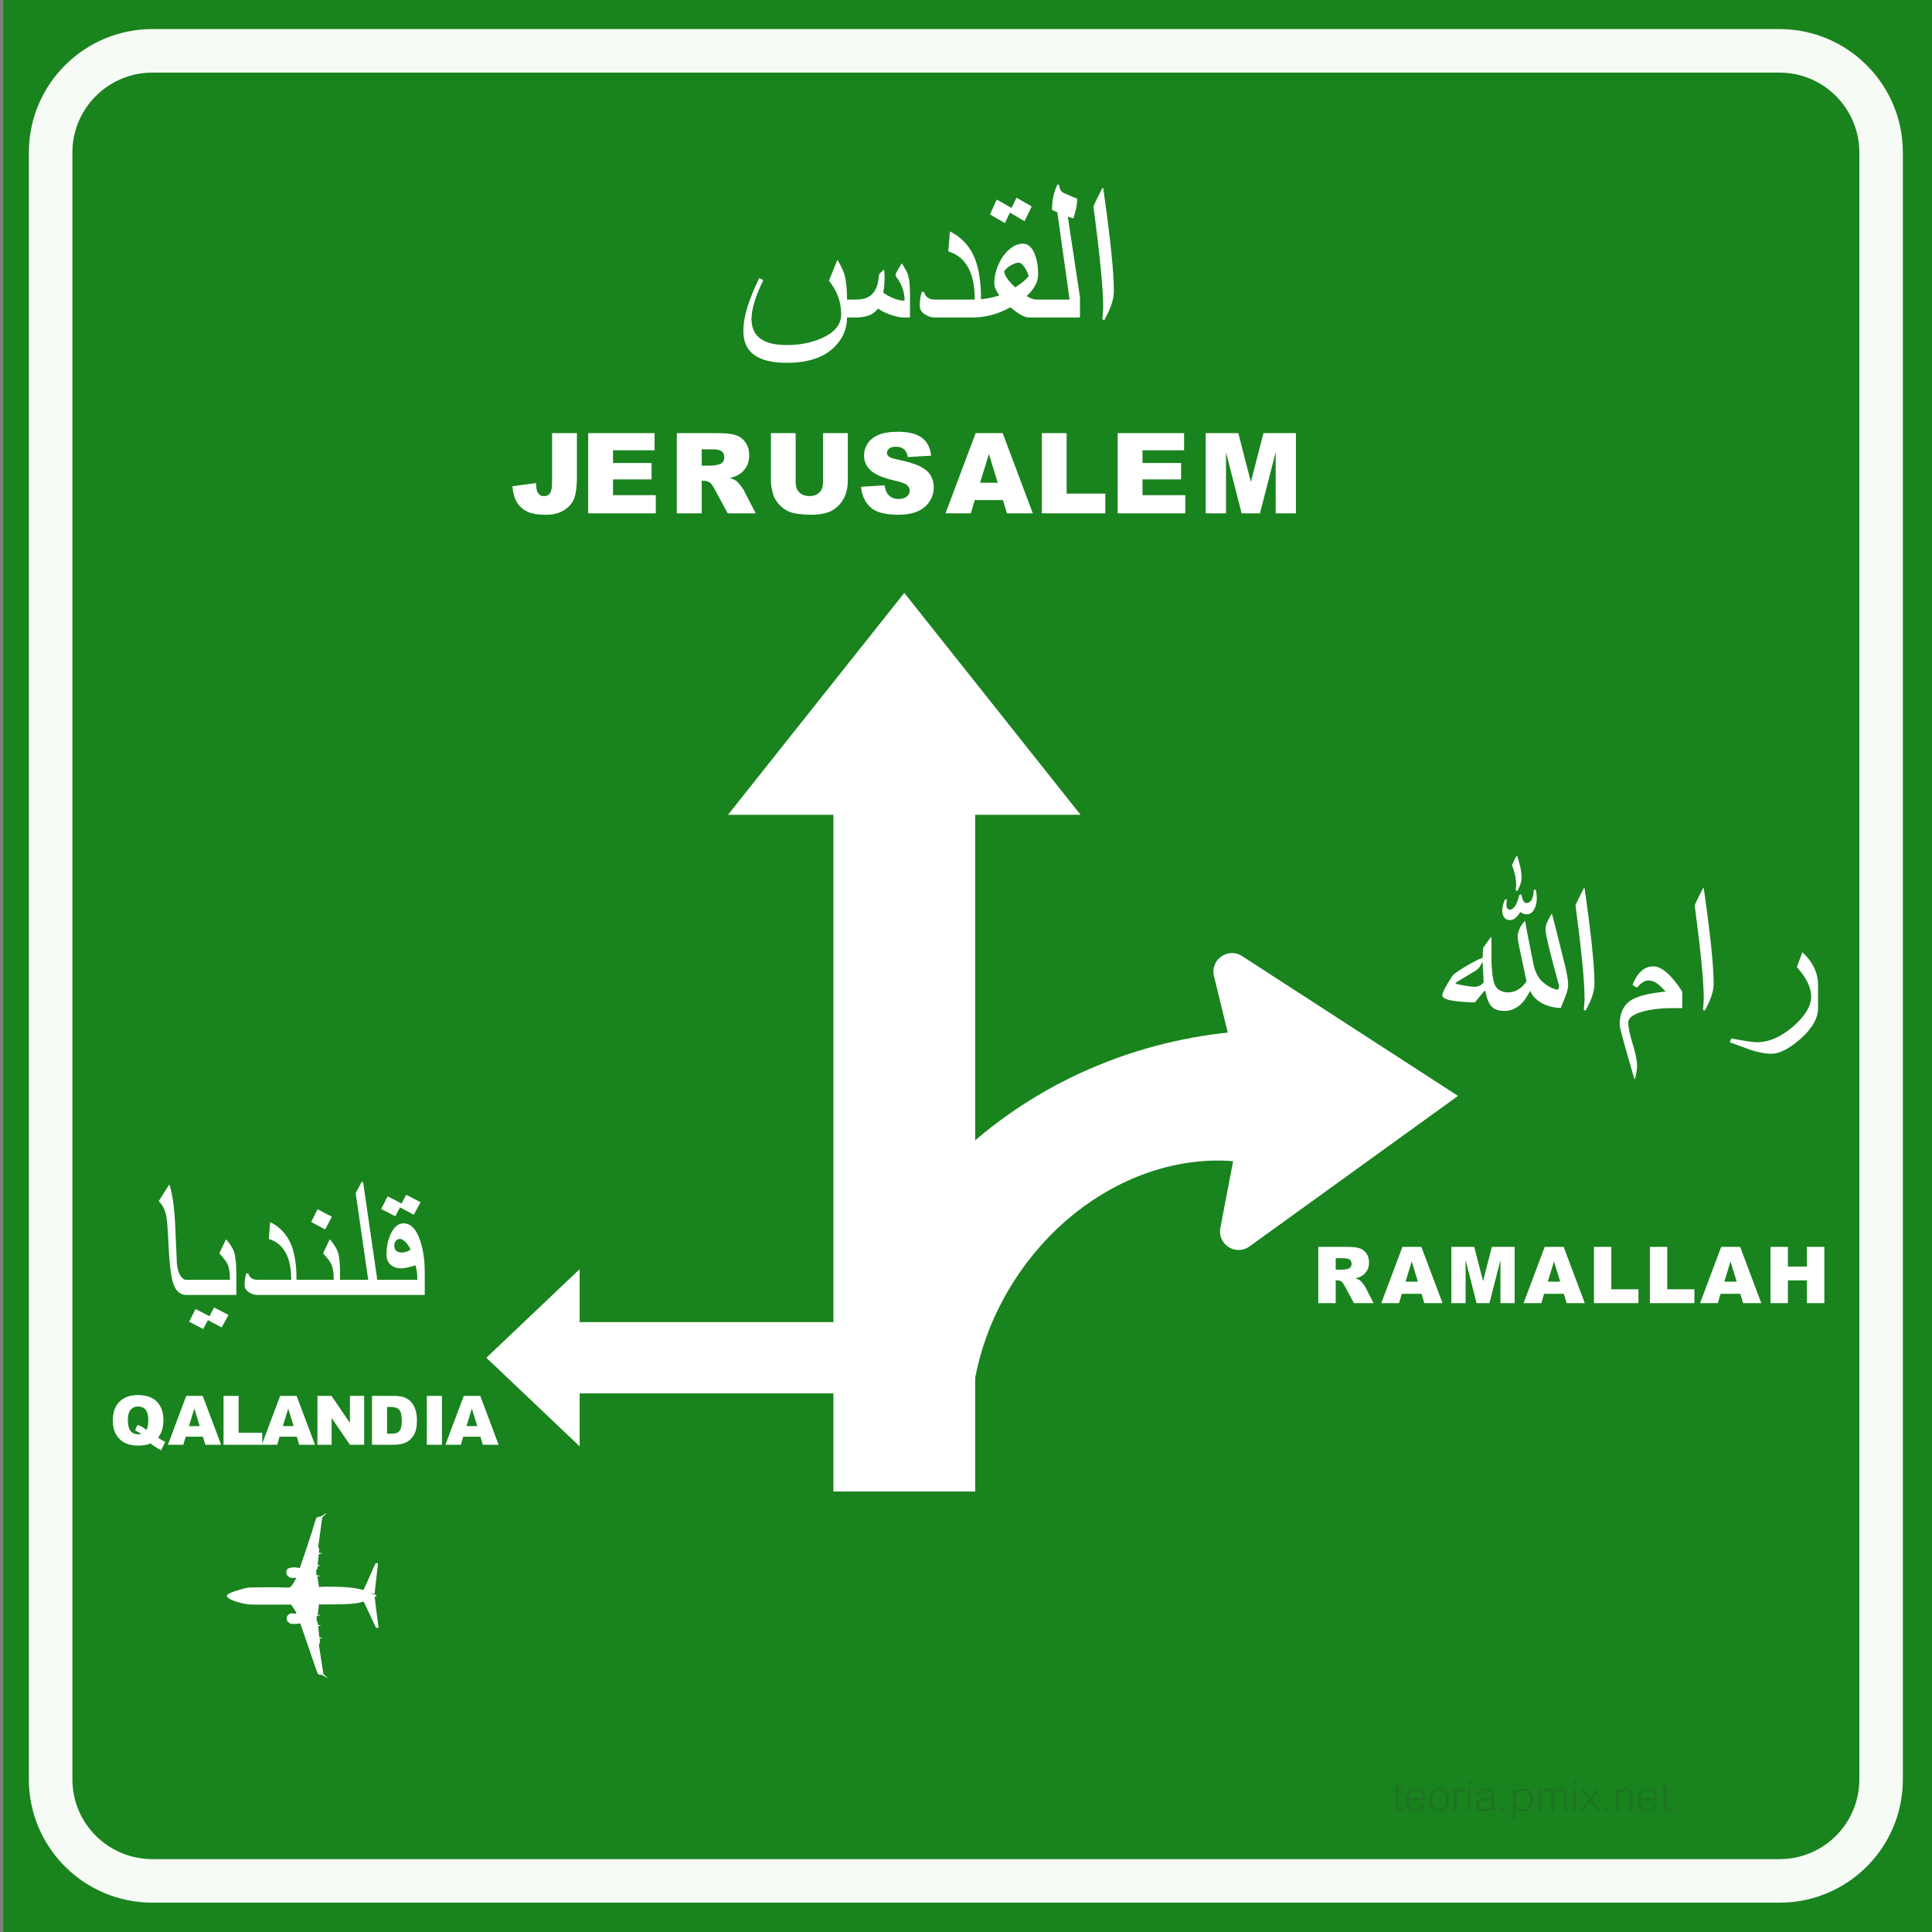 <?xml version="1.0" encoding="utf-8"?>
<svg viewBox="0 0 300 300" width="300px" height="300px" xmlns="http://www.w3.org/2000/svg">
  <rect x="0" y="0" width="300" height="300" fill="#808080" stroke="none"/>
  <rect id="blauw_vlak" width="300" height="300" style="fill: rgb(25, 131, 30);" x="0.512"/>
  <path id="witte_bies" style="fill: none; stroke: rgb(247, 251, 245); stroke-width: 6.761;" d="M 276.33,292.065 C 285.025,292.065 292.097,285.027 292.097,276.3 L 292.097,23.667 C 292.097,14.973 285.025,7.894 276.33,7.894 L 23.67,7.894 C 14.942,7.894 7.863,14.973 7.863,23.667 L 7.863,276.3 C 7.863,285.027 14.942,292.065 23.67,292.065 L 276.33,292.065 z"/>
  <path id="path7894" style="opacity: 1; fill: rgb(255, 255, 255); fill-opacity: 1; fill-rule: nonzero; stroke: none; stroke-width: 8; stroke-miterlimit: 4; stroke-dasharray: none; stroke-opacity: 1;" d="M 187.807 226.1 C 156.005 220.162 132.819 190.896 132.819 156.689 L 199.361 156.689 L 187.807 226.1 Z" transform="matrix(-0.052, 0.999, -0.999, -0.052, 365.866, 35.487)"/>
  <circle r="66.035" cy="-187.15" cx="216.266" id="circle7916" style="opacity: 1; fill-opacity: 1; fill-rule: nonzero; stroke: none; stroke-width: 1.6; stroke-linecap: square; stroke-linejoin: miter; stroke-miterlimit: 4; stroke-dasharray: none; stroke-opacity: 0.653; paint-order: fill markers; fill: rgb(25, 131, 30);" transform="matrix(0.398, 0.259, 0.307, -0.471, 155.322, 71.552)"/>
  <path id="path7949" d="M 219.122 155.423 L 204.656 192.683 C 203.698 195.091 200.298 195.112 199.311 192.713 L 191.764 174.161 L 177.191 160.418 C 175.309 158.634 176.557 155.47 179.149 155.446 L 219.122 155.423 Z" style="color: rgb(0, 0, 0); font: medium sans-serif; font-feature-settings: normal; text-indent: 0px; text-align: start; text-decoration: none solid rgb(0, 0, 0); letter-spacing: normal; word-spacing: normal; text-transform: none; writing-mode: lr-tb; direction: ltr; text-orientation: mixed; dominant-baseline: auto; baseline-shift: baseline; text-anchor: start; white-space: normal; clip-rule: nonzero; display: inline; overflow: visible; opacity: 1; isolation: auto; mix-blend-mode: normal; color-interpolation: srgb; color-interpolation-filters: linearrgb; vector-effect: none; fill: rgb(255, 255, 255); fill-opacity: 1; fill-rule: nonzero; stroke: none; stroke-width: 1.6; stroke-linecap: butt; stroke-linejoin: round; stroke-miterlimit: 4; stroke-dasharray: none; stroke-dashoffset: 0; stroke-opacity: 1; color-rendering: auto; image-rendering: auto; shape-rendering: auto; text-rendering: auto;" transform="matrix(0.839, 0.544, -0.544, 0.839, 127.107, -79.429)"/>
  <path style="clip-rule: evenodd; fill-opacity: 1; fill-rule: nonzero; stroke: none; stroke-width: 1.951; fill: rgb(255, 255, 255);" d="M 118.612 225.678 L 110.387 225.678 L 110.387 181.503 L 99.322 181.503 L 99.322 225.678 L 91.095 225.678 L 104.853 240.161" id="polyline852" transform="matrix(0, 1, -1, 0, 315.685, 105.978)"/>
  <path id="path866" d="M 113.049 126.516 L 129.411 126.516 L 129.411 231.597 L 151.422 231.597 L 151.422 126.516 L 167.785 126.516 L 140.417 92.063" style="clip-rule: evenodd; fill: rgb(255, 255, 255); fill-opacity: 1; fill-rule: nonzero; stroke: none; stroke-width: 1.951;"/>
  <path d="M 217.936 281.188 Q 217.675 281.242 217.514 281.242 Q 217.282 281.242 217.116 281.166 Q 216.95 281.09 216.868 280.933 Q 216.786 280.775 216.786 280.37 L 216.786 278.092 L 216.313 278.092 L 216.313 277.79 L 216.786 277.79 L 216.786 276.92 L 217.189 276.664 L 217.189 277.79 L 217.829 277.79 L 217.829 278.092 L 217.189 278.092 L 217.189 280.319 Q 217.189 280.556 217.22 280.674 Q 217.25 280.792 217.338 280.85 Q 217.426 280.907 217.57 280.907 Q 217.68 280.907 217.885 280.866 Z M 221.316 279.54 L 218.701 279.54 Q 218.711 280.199 219.013 280.569 Q 219.314 280.939 219.846 280.939 Q 220.588 280.939 220.884 280.114 L 221.275 280.18 Q 221.074 280.761 220.714 281.012 Q 220.354 281.264 219.822 281.264 Q 219.102 281.264 218.694 280.788 Q 218.286 280.312 218.286 279.489 Q 218.286 278.666 218.696 278.19 Q 219.107 277.714 219.829 277.714 Q 221.304 277.714 221.316 279.54 Z M 220.884 279.21 Q 220.791 278.034 219.819 278.034 Q 219.378 278.034 219.076 278.339 Q 218.775 278.644 218.713 279.21 Z M 224.944 279.496 Q 224.944 280.336 224.548 280.8 Q 224.151 281.264 223.426 281.264 Q 223.077 281.264 222.801 281.142 Q 222.525 281.02 222.321 280.778 Q 222.117 280.536 222.015 280.219 Q 221.912 279.901 221.912 279.511 Q 221.912 279.105 222.001 278.787 Q 222.09 278.468 222.27 278.235 Q 222.449 278.002 222.723 277.858 Q 222.996 277.714 223.428 277.714 Q 224.122 277.714 224.533 278.164 Q 224.944 278.615 224.944 279.496 Z M 224.532 279.496 Q 224.532 279.04 224.398 278.711 Q 224.263 278.383 224.024 278.213 Q 223.785 278.043 223.441 278.043 Q 222.911 278.043 222.621 278.433 Q 222.332 278.822 222.332 279.479 Q 222.332 280.128 222.626 280.535 Q 222.921 280.941 223.445 280.941 Q 223.69 280.941 223.882 280.852 Q 224.075 280.763 224.223 280.578 Q 224.371 280.392 224.451 280.117 Q 224.532 279.843 224.532 279.496 Z M 227.548 277.919 L 227.395 278.263 Q 227.087 278.134 226.938 278.134 Q 226.818 278.134 226.72 278.172 Q 226.621 278.209 226.533 278.292 Q 226.445 278.375 226.381 278.485 Q 226.318 278.595 226.286 278.728 Q 226.255 278.861 226.228 279.121 Q 226.201 279.381 226.201 279.591 L 226.201 281.188 L 225.803 281.188 L 225.803 277.79 L 226.154 277.79 L 226.154 278.478 Q 226.406 277.714 226.948 277.714 Q 227.226 277.714 227.548 277.919 Z M 228.37 277.096 L 227.97 277.096 L 227.97 276.498 L 228.37 276.498 Z M 228.37 281.188 L 227.97 281.188 L 227.97 277.79 L 228.37 277.79 Z M 232.226 281.188 L 231.791 281.188 Q 231.696 280.949 231.667 280.67 Q 231.115 281.264 230.277 281.264 Q 229.972 281.264 229.732 281.157 Q 229.491 281.051 229.347 280.839 Q 229.203 280.626 229.203 280.321 Q 229.203 280.106 229.27 279.937 Q 229.338 279.767 229.474 279.639 Q 229.611 279.511 229.843 279.419 Q 230.075 279.328 230.678 279.245 Q 231.349 279.152 231.628 279.047 Q 231.628 278.756 231.612 278.6 Q 231.596 278.444 231.503 278.307 Q 231.41 278.17 231.217 278.097 Q 231.025 278.024 230.741 278.024 Q 229.86 278.024 229.682 278.778 L 229.276 278.717 Q 229.464 277.714 230.739 277.714 Q 231.139 277.714 231.411 277.805 Q 231.684 277.897 231.817 278.064 Q 231.95 278.231 231.99 278.478 Q 232.03 278.725 232.03 279.157 L 232.018 280.114 Q 232.013 280.497 232.054 280.702 Q 232.094 280.907 232.226 281.188 Z M 231.628 279.582 L 231.628 279.362 Q 231.288 279.491 230.553 279.618 Q 230.165 279.687 229.986 279.759 Q 229.806 279.831 229.715 279.967 Q 229.623 280.104 229.623 280.29 Q 229.623 280.568 229.829 280.738 Q 230.036 280.907 230.36 280.907 Q 230.551 280.907 230.736 280.857 Q 230.922 280.807 231.1 280.708 Q 231.278 280.609 231.398 280.469 Q 231.518 280.329 231.573 280.109 Q 231.628 279.889 231.628 279.582 Z M 233.76 281.188 L 233.204 281.188 L 233.204 280.568 L 233.76 280.568 Z M 235.299 280.673 L 235.299 282.487 L 234.901 282.487 L 234.901 277.79 L 235.299 277.79 L 235.299 278.344 Q 235.824 277.714 236.576 277.714 Q 236.913 277.714 237.181 277.823 Q 237.448 277.931 237.65 278.157 Q 237.853 278.383 237.969 278.716 Q 238.085 279.049 238.085 279.459 Q 238.085 280.275 237.677 280.769 Q 237.27 281.264 236.542 281.264 Q 235.795 281.264 235.299 280.673 Z M 237.672 279.496 Q 237.672 279.054 237.526 278.725 Q 237.38 278.395 237.13 278.223 Q 236.881 278.051 236.532 278.051 Q 236.244 278.051 236.02 278.146 Q 235.795 278.241 235.63 278.437 Q 235.465 278.632 235.38 278.91 Q 235.295 279.188 235.295 279.542 Q 235.295 280.189 235.619 280.562 Q 235.944 280.934 236.508 280.934 Q 236.776 280.934 236.989 280.832 Q 237.201 280.729 237.358 280.524 Q 237.514 280.319 237.593 280.061 Q 237.672 279.804 237.672 279.496 Z M 243.311 281.188 L 242.913 281.188 L 242.913 279.083 Q 242.913 278.617 242.837 278.43 Q 242.761 278.244 242.6 278.15 Q 242.439 278.056 242.217 278.056 Q 241.904 278.056 241.693 278.23 Q 241.482 278.405 241.395 278.709 Q 241.309 279.013 241.309 279.516 L 241.309 281.188 L 240.911 281.188 L 240.911 279.042 Q 240.911 278.688 240.851 278.488 Q 240.791 278.288 240.634 278.178 Q 240.476 278.068 240.234 278.068 Q 239.807 278.068 239.551 278.421 Q 239.295 278.773 239.295 279.376 L 239.295 281.188 L 238.897 281.188 L 238.897 277.79 L 239.295 277.79 L 239.295 278.28 Q 239.719 277.714 240.335 277.714 Q 240.984 277.714 241.238 278.28 Q 241.692 277.714 242.302 277.714 Q 243.311 277.714 243.311 278.876 Z M 244.761 277.096 L 244.36 277.096 L 244.36 276.498 L 244.761 276.498 Z M 244.761 281.188 L 244.36 281.188 L 244.36 277.79 L 244.761 277.79 Z M 248.514 281.188 L 248.021 281.188 L 246.937 279.711 L 245.85 281.188 L 245.35 281.188 L 246.705 279.416 L 245.447 277.79 L 245.945 277.79 L 246.937 279.093 L 247.923 277.79 L 248.419 277.79 L 247.161 279.376 Z M 249.76 281.188 L 249.204 281.188 L 249.204 280.568 L 249.76 280.568 Z M 253.542 281.188 L 253.139 281.188 L 253.139 279.079 Q 253.139 278.529 252.926 278.296 Q 252.714 278.063 252.35 278.063 Q 252.155 278.063 251.985 278.129 Q 251.816 278.195 251.671 278.325 Q 251.527 278.456 251.443 278.627 Q 251.359 278.798 251.326 279 Q 251.293 279.203 251.293 279.716 L 251.293 281.188 L 250.893 281.188 L 250.893 277.79 L 251.293 277.79 L 251.293 278.292 Q 251.75 277.714 252.387 277.714 Q 253.542 277.714 253.542 278.971 Z M 257.363 279.54 L 254.748 279.54 Q 254.758 280.199 255.059 280.569 Q 255.361 280.939 255.893 280.939 Q 256.635 280.939 256.931 280.114 L 257.321 280.18 Q 257.121 280.761 256.761 281.012 Q 256.401 281.264 255.869 281.264 Q 255.149 281.264 254.741 280.788 Q 254.333 280.312 254.333 279.489 Q 254.333 278.666 254.743 278.19 Q 255.153 277.714 255.876 277.714 Q 257.351 277.714 257.363 279.54 Z M 256.931 279.21 Q 256.838 278.034 255.866 278.034 Q 255.424 278.034 255.123 278.339 Q 254.821 278.644 254.76 279.21 Z M 259.452 281.188 Q 259.191 281.242 259.029 281.242 Q 258.797 281.242 258.631 281.166 Q 258.465 281.09 258.384 280.933 Q 258.302 280.775 258.302 280.37 L 258.302 278.092 L 257.828 278.092 L 257.828 277.79 L 258.302 277.79 L 258.302 276.92 L 258.705 276.664 L 258.705 277.79 L 259.344 277.79 L 259.344 278.092 L 258.705 278.092 L 258.705 280.319 Q 258.705 280.556 258.735 280.674 Q 258.766 280.792 258.854 280.85 Q 258.942 280.907 259.086 280.907 Q 259.195 280.907 259.401 280.866 Z" style="fill: rgb(51, 51, 51); white-space: pre; mix-blend-mode: screen; opacity: 0.2;"/>
  <path d="M 172.962 45.227 Q 172.962 47.079 171.461 49.729 L 171.173 49.57 Q 171.237 48.931 171.269 48.46 Q 171.301 47.989 171.301 47.686 Q 171.301 45.546 170.918 41.634 Q 170.535 37.722 169.784 32.054 Q 170.056 31.431 170.415 30.713 Q 170.774 29.994 171.189 29.18 L 171.301 29.18 Q 172.131 34.96 172.547 38.952 Q 172.962 42.943 172.962 45.227 Z M 167.697 49.298 L 159.809 49.298 L 159.809 46.52 L 166.084 46.52 L 164.184 32.98 L 163.354 32.581 Q 163.354 31.495 163.554 30.529 Q 163.753 29.563 164.216 28.637 L 164.488 28.733 Q 164.504 29.196 164.687 29.523 Q 164.871 29.851 165.414 30.074 L 167.266 30.857 Q 167.266 31.703 167.066 32.517 Q 166.867 33.331 166.675 33.906 L 165.813 33.651 L 167.697 46.169 Z M 157.075 32.294 L 157.842 30.697 L 160.205 32.054 L 159.087 34.353 L 156.82 33.012 L 156.038 34.641 L 153.722 33.3 L 154.776 30.984 Z M 151.216 46.52 Q 151.487 46.52 151.91 46.496 Q 152.333 46.472 152.86 46.4 Q 153.387 46.328 153.978 46.201 Q 154.569 46.073 155.175 45.865 Q 154.856 45.434 154.625 44.947 Q 154.393 44.46 154.393 43.997 Q 154.393 42.896 154.76 41.802 Q 155.127 40.708 155.742 39.822 Q 156.357 38.936 157.163 38.385 Q 157.97 37.834 158.848 37.834 Q 159.391 37.834 159.822 38.193 Q 160.253 38.553 160.556 39.183 Q 160.86 39.814 161.027 40.684 Q 161.195 41.554 161.195 42.56 Q 161.195 43.566 160.7 44.412 Q 160.205 45.259 159.423 45.977 Q 159.822 46.217 160.205 46.368 Q 160.588 46.52 160.923 46.52 L 160.923 49.139 L 159.79 49.298 Q 159.47 49.298 159.111 49.163 Q 158.752 49.027 158.377 48.803 Q 158.002 48.58 157.618 48.292 Q 157.235 48.005 156.9 47.718 Q 155.255 48.612 153.802 48.955 Q 152.349 49.298 151.216 49.298 Z M 159.726 42.848 Q 159.694 42.704 159.558 42.369 Q 159.423 42.033 159.207 41.682 Q 158.991 41.331 158.728 41.059 Q 158.465 40.788 158.177 40.788 Q 157.874 40.788 157.515 40.932 Q 157.155 41.075 156.82 41.291 Q 156.485 41.506 156.237 41.746 Q 155.99 41.985 155.91 42.193 Q 156.085 42.848 156.517 43.407 Q 156.948 43.965 157.299 44.285 L 157.65 44.62 Q 158.512 44.077 159.047 43.598 Q 159.582 43.119 159.726 42.848 Z M 152.335 49.139 L 151.217 49.298 L 145.182 49.298 Q 144.288 49.298 143.553 48.771 Q 142.819 48.244 142.819 47.526 Q 142.819 46.344 143.122 45.339 L 143.489 45.339 Q 143.809 46.52 145.182 46.52 L 151.361 46.52 Q 151.361 40.309 147.258 39.032 L 147.497 35.934 Q 150.275 37.307 151.425 40.261 Q 152.335 42.64 152.335 46.52 Z M 141.299 49.298 L 140.181 49.298 Q 139.846 49.298 139.327 49.179 Q 138.808 49.059 138.257 48.867 Q 137.706 48.676 137.195 48.428 Q 136.684 48.181 136.365 47.909 Q 135.758 48.676 134.888 48.987 Q 134.018 49.298 132.916 49.298 L 131.527 49.298 Q 131.527 51.805 129.755 53.689 Q 127.264 56.34 122.171 56.34 Q 115.433 56.34 115.433 51.454 Q 115.433 50.56 115.584 49.634 Q 115.736 48.708 116.047 47.702 Q 116.359 46.696 116.814 45.586 Q 117.269 44.476 117.892 43.199 L 118.53 43.486 Q 116.694 47.255 116.694 49.538 Q 116.694 53.577 122.139 53.577 Q 125.236 53.577 127.615 52.508 Q 130.617 51.166 130.617 48.803 Q 130.617 45.929 128.717 43.598 L 129.994 40.421 L 130.09 40.421 Q 130.457 41.059 130.721 41.61 Q 130.984 42.161 131.128 42.64 Q 131.527 44.029 131.527 46.52 L 132.789 46.52 Q 133.97 46.52 134.665 46.201 Q 135.359 45.881 135.79 45.211 Q 135.998 44.891 136.118 44.572 Q 136.237 44.253 136.301 43.949 Q 136.365 43.646 136.397 43.375 Q 136.429 43.103 136.461 42.896 Q 136.493 42.752 136.525 42.624 Q 136.557 42.496 136.652 42.417 L 137.211 41.906 L 137.291 41.906 Q 137.323 42.129 137.347 42.56 Q 137.371 42.991 137.355 43.343 Q 137.339 43.822 137.307 44.333 Q 137.275 44.844 137.147 45.434 Q 137.451 45.658 137.834 45.881 Q 138.217 46.105 138.64 46.281 Q 139.063 46.456 139.527 46.576 Q 139.99 46.696 140.469 46.696 Q 140.469 45.929 140.277 45.219 Q 140.085 44.508 139.782 43.949 Q 139.511 43.438 139.287 43.159 Q 139.063 42.88 139.063 42.704 Q 139.063 42.576 139.127 42.433 Q 139.191 42.289 139.271 42.145 L 139.99 40.932 L 140.069 40.932 Q 140.437 41.522 140.652 41.922 Q 140.868 42.321 140.948 42.544 Q 141.299 43.534 141.299 45.466 Z" style="fill: rgb(255, 255, 255); white-space: pre;"/>
  <path d="M 85.726 67.258 L 89.583 67.258 L 89.583 74.029 Q 89.583 76.162 89.205 77.275 Q 88.827 78.388 87.684 79.161 Q 86.542 79.934 84.757 79.934 Q 82.871 79.934 81.835 79.424 Q 80.798 78.914 80.233 77.933 Q 79.668 76.952 79.566 75.507 L 83.245 75.006 Q 83.254 75.83 83.39 76.23 Q 83.526 76.629 83.848 76.875 Q 84.069 77.037 84.477 77.037 Q 85.123 77.037 85.424 76.557 Q 85.726 76.077 85.726 74.938 Z M 91.332 67.258 L 101.646 67.258 L 101.646 69.917 L 95.189 69.917 L 95.189 71.897 L 101.179 71.897 L 101.179 74.437 L 95.189 74.437 L 95.189 76.892 L 101.833 76.892 L 101.833 79.713 L 91.332 79.713 Z M 105.094 79.713 L 105.094 67.258 L 111.509 67.258 Q 113.293 67.258 114.236 67.564 Q 115.179 67.869 115.757 68.698 Q 116.335 69.526 116.335 70.716 Q 116.335 71.752 115.893 72.504 Q 115.451 73.256 114.678 73.723 Q 114.185 74.021 113.327 74.216 Q 114.015 74.445 114.33 74.675 Q 114.542 74.828 114.946 75.329 Q 115.349 75.83 115.485 76.102 L 117.346 79.713 L 112.996 79.713 L 110.94 75.907 Q 110.549 75.168 110.243 74.947 Q 109.827 74.658 109.3 74.658 L 108.96 74.658 L 108.96 79.713 Z M 108.96 72.304 L 110.583 72.304 Q 110.846 72.304 111.602 72.134 Q 111.985 72.058 112.227 71.744 Q 112.469 71.429 112.469 71.021 Q 112.469 70.418 112.087 70.095 Q 111.704 69.773 110.651 69.773 L 108.96 69.773 Z M 127.805 67.258 L 131.645 67.258 L 131.645 74.683 Q 131.645 75.788 131.301 76.769 Q 130.957 77.75 130.222 78.485 Q 129.487 79.22 128.68 79.518 Q 127.559 79.934 125.987 79.934 Q 125.078 79.934 124.003 79.806 Q 122.928 79.679 122.206 79.301 Q 121.484 78.923 120.885 78.226 Q 120.286 77.53 120.065 76.79 Q 119.708 75.601 119.708 74.683 L 119.708 67.258 L 123.548 67.258 L 123.548 74.862 Q 123.548 75.881 124.113 76.455 Q 124.678 77.028 125.681 77.028 Q 126.675 77.028 127.24 76.463 Q 127.805 75.898 127.805 74.862 Z M 133.7 75.592 L 137.362 75.363 Q 137.481 76.255 137.846 76.722 Q 138.441 77.479 139.546 77.479 Q 140.37 77.479 140.816 77.092 Q 141.262 76.705 141.262 76.196 Q 141.262 75.711 140.837 75.329 Q 140.412 74.947 138.866 74.607 Q 136.334 74.038 135.255 73.095 Q 134.168 72.151 134.168 70.69 Q 134.168 69.73 134.724 68.876 Q 135.281 68.022 136.398 67.534 Q 137.515 67.045 139.461 67.045 Q 141.848 67.045 143.101 67.933 Q 144.354 68.821 144.592 70.758 L 140.965 70.971 Q 140.82 70.129 140.357 69.747 Q 139.894 69.365 139.078 69.365 Q 138.407 69.365 138.067 69.649 Q 137.727 69.934 137.727 70.342 Q 137.727 70.639 138.008 70.877 Q 138.28 71.123 139.299 71.336 Q 141.823 71.88 142.914 72.436 Q 144.006 72.993 144.503 73.817 Q 145 74.641 145 75.66 Q 145 76.858 144.337 77.869 Q 143.675 78.88 142.485 79.403 Q 141.296 79.925 139.486 79.925 Q 136.309 79.925 135.085 78.702 Q 133.862 77.479 133.7 75.592 Z M 155.738 77.657 L 151.354 77.657 L 150.751 79.713 L 146.817 79.713 L 151.499 67.258 L 155.696 67.258 L 160.377 79.713 L 156.35 79.713 Z M 154.931 74.964 L 153.555 70.486 L 152.187 74.964 Z M 161.778 67.258 L 165.627 67.258 L 165.627 76.646 L 171.633 76.646 L 171.633 79.713 L 161.778 79.713 Z M 173.551 67.258 L 183.865 67.258 L 183.865 69.917 L 177.408 69.917 L 177.408 71.897 L 183.398 71.897 L 183.398 74.437 L 177.408 74.437 L 177.408 76.892 L 184.052 76.892 L 184.052 79.713 L 173.551 79.713 Z M 187.22 67.258 L 192.283 67.258 L 194.237 74.836 L 196.183 67.258 L 201.23 67.258 L 201.23 79.713 L 198.086 79.713 L 198.086 70.214 L 195.648 79.713 L 192.802 79.713 L 190.372 70.214 L 190.372 79.713 L 187.22 79.713 Z" style="fill: rgb(255, 255, 255); text-transform: uppercase; white-space: pre;"/>
  <path d="M 282.304 156.541 Q 282.304 158.938 279.493 161.394 Q 276.903 163.628 275.069 163.628 Q 273.649 163.628 271.77 163.007 Q 270.187 162.43 268.589 161.838 L 268.84 161.246 Q 271.932 161.838 272.79 161.838 Q 275.646 161.838 278.501 159.338 Q 281.238 156.926 281.238 154.766 Q 281.238 152.636 279.019 150.18 L 279.862 147.857 Q 282.304 150.106 282.304 152.946 Z M 266.095 152.769 Q 266.095 154.485 264.704 156.941 L 264.438 156.793 Q 264.497 156.201 264.527 155.765 Q 264.556 155.328 264.556 155.047 Q 264.556 153.065 264.201 149.44 Q 263.846 145.815 263.151 140.563 Q 263.402 139.986 263.735 139.32 Q 264.068 138.654 264.453 137.9 L 264.556 137.9 Q 265.326 143.256 265.71 146.954 Q 266.095 150.653 266.095 152.769 Z M 261.216 156.541 L 259.456 156.541 Q 257.103 156.541 255.15 157.059 Q 252.842 157.681 252.842 158.761 Q 252.842 159.929 253.523 162.119 Q 254.204 164.309 254.204 165.492 Q 254.204 166.291 253.893 167.504 L 253.775 167.504 Q 252.635 163.643 252.066 161.542 Q 251.496 159.441 251.496 159.131 Q 251.496 156.408 253.345 155.269 Q 254.1 154.81 255.409 154.485 Q 256.719 154.159 258.642 153.967 Q 257.754 153.035 257.488 152.843 Q 256.748 152.251 255.964 152.251 Q 255.121 152.251 254.174 153.361 L 253.493 152.931 Q 254.633 150.061 256.704 150.061 Q 258.686 150.061 261.216 153.967 Z M 243.504 152.858 Q 243.504 153.139 243.438 153.508 Q 243.371 153.878 243.297 154.1 Q 243.164 154.515 242.92 155.136 Q 242.676 155.757 242.336 156.527 Q 241.655 156.497 240.952 156.342 Q 240.25 156.186 239.606 155.868 Q 238.962 155.55 238.437 155.055 Q 237.912 154.559 237.601 153.849 Q 237.276 154.485 236.891 155.055 Q 236.506 155.624 236.026 156.046 Q 235.545 156.467 234.953 156.719 Q 234.361 156.971 233.607 156.971 Q 232.823 156.971 232.319 156.763 Q 231.816 156.556 231.498 156.157 Q 231.18 155.757 230.981 155.18 Q 230.781 154.603 230.633 153.864 L 230.485 153.864 L 229.02 155.654 Q 228.636 155.654 228.184 155.632 Q 227.733 155.609 227.274 155.572 Q 226.816 155.535 226.394 155.491 Q 225.972 155.447 225.647 155.402 Q 225.366 155.358 225.07 155.291 Q 224.774 155.225 224.53 155.121 Q 224.286 155.018 224.123 154.87 Q 223.96 154.722 223.96 154.529 Q 223.96 154.322 224.16 153.893 Q 224.36 153.464 224.626 152.998 Q 224.892 152.532 225.151 152.118 Q 225.41 151.704 225.543 151.511 Q 225.647 151.348 226.143 150.993 Q 226.638 150.638 227.319 150.224 Q 227.999 149.81 228.769 149.396 Q 229.538 148.981 230.219 148.715 L 230.293 147.191 L 231.447 145.578 L 231.595 145.578 L 231.595 148.759 Q 231.595 149.573 231.661 150.483 Q 231.728 151.393 231.89 152.192 Q 232.098 153.227 232.712 153.664 Q 233.326 154.1 234.169 154.1 Q 235.841 154.1 237.039 152.384 L 235.989 147.443 Q 235.944 147.206 235.885 146.917 Q 235.826 146.629 235.774 146.355 Q 235.722 146.081 235.693 145.83 Q 235.663 145.578 235.663 145.416 Q 235.663 144.794 236.033 144.055 Q 236.166 143.773 236.314 143.574 Q 236.462 143.374 236.699 143.078 L 236.847 143.078 Q 236.995 144.099 237.202 145.12 L 238.149 149.884 Q 238.267 150.446 238.511 151.001 Q 238.755 151.556 239.022 151.911 Q 239.229 152.207 239.547 152.48 Q 239.865 152.754 240.227 152.998 Q 240.59 153.242 240.989 153.42 Q 241.389 153.597 241.773 153.686 Q 242.099 153.582 242.099 153.109 Q 241.581 151.156 241.056 149.225 Q 240.531 147.295 240.116 145.327 Q 240.042 144.957 240.013 144.698 Q 239.983 144.439 239.983 144.291 Q 239.983 143.685 240.353 142.96 Q 240.516 142.649 240.627 142.427 Q 240.738 142.205 240.901 141.939 L 241.019 141.939 Q 241.063 142.19 241.13 142.449 Q 241.196 142.708 241.285 143.041 Q 241.374 143.374 241.485 143.803 Q 241.596 144.232 241.744 144.824 L 242.972 149.751 Q 243.223 150.771 243.364 151.578 Q 243.504 152.384 243.504 152.858 Z M 230.233 149.469 L 230.115 149.469 Q 229.982 149.839 229.723 150.187 Q 229.464 150.535 229.079 150.757 L 226.046 152.591 L 226.046 152.739 Q 226.254 152.813 226.638 152.895 Q 227.023 152.976 227.452 153.05 Q 227.881 153.124 228.295 153.176 Q 228.71 153.227 228.961 153.227 Q 229.375 153.227 229.753 153.05 Q 230.13 152.872 230.381 152.532 Z M 236.27 136.376 Q 236.27 136.761 236.1 137.271 Q 235.929 137.781 235.634 138.344 L 235.367 138.27 Q 235.397 137.989 235.412 137.789 Q 235.426 137.589 235.426 137.471 Q 235.426 137.012 235.375 136.605 Q 235.323 136.198 235.241 135.829 Q 235.16 135.459 235.042 135.096 Q 234.923 134.734 234.79 134.349 Q 234.909 134.068 235.094 133.646 Q 235.278 133.225 235.471 132.929 L 235.589 132.929 Q 235.841 133.669 236.055 134.564 Q 236.27 135.459 236.27 136.376 Z M 238.637 139.379 Q 238.637 140.474 238.237 141.184 Q 237.808 141.983 237.069 141.983 Q 236.58 141.983 236.077 141.613 Q 235.308 142.871 234.509 142.871 Q 233.266 142.871 233.266 141.303 Q 233.266 140.74 233.666 139.72 L 233.977 139.601 Q 233.977 139.734 233.947 139.986 Q 233.917 140.237 233.917 140.4 Q 233.917 141.244 234.45 141.244 Q 235.367 141.244 235.915 138.965 L 236.225 138.862 Q 236.477 140.223 237.009 140.223 Q 238.075 140.223 238.163 138.211 L 238.474 138.122 Q 238.637 139.024 238.637 139.379 Z M 247.588 152.769 Q 247.588 154.485 246.197 156.941 L 245.931 156.793 Q 245.99 156.201 246.02 155.765 Q 246.049 155.328 246.049 155.047 Q 246.049 153.065 245.694 149.44 Q 245.339 145.815 244.644 140.563 Q 244.895 139.986 245.228 139.32 Q 245.561 138.654 245.946 137.9 L 246.049 137.9 Q 246.819 143.256 247.203 146.954 Q 247.588 150.653 247.588 152.769 Z" style="fill: rgb(255, 255, 255); white-space: pre;"/>
  <path d="M 204.7 202.349 L 204.7 193.616 L 209.198 193.616 Q 210.449 193.616 211.11 193.83 Q 211.771 194.045 212.176 194.626 Q 212.581 195.207 212.581 196.041 Q 212.581 196.767 212.272 197.294 Q 211.962 197.822 211.42 198.149 Q 211.074 198.358 210.473 198.495 Q 210.955 198.656 211.176 198.816 Q 211.325 198.924 211.607 199.275 Q 211.89 199.627 211.986 199.817 L 213.29 202.349 L 210.24 202.349 L 208.799 199.68 Q 208.525 199.162 208.31 199.007 Q 208.018 198.805 207.649 198.805 L 207.411 198.805 L 207.411 202.349 Z M 207.411 197.154 L 208.549 197.154 Q 208.733 197.154 209.263 197.035 Q 209.531 196.982 209.701 196.761 Q 209.871 196.541 209.871 196.255 Q 209.871 195.832 209.603 195.606 Q 209.335 195.379 208.596 195.379 L 207.411 195.379 Z M 220.741 200.907 L 217.667 200.907 L 217.244 202.349 L 214.486 202.349 L 217.768 193.616 L 220.711 193.616 L 223.993 202.349 L 221.17 202.349 Z M 220.175 199.019 L 219.21 195.88 L 218.251 199.019 Z M 225.369 193.616 L 228.92 193.616 L 230.29 198.93 L 231.654 193.616 L 235.192 193.616 L 235.192 202.349 L 232.988 202.349 L 232.988 195.689 L 231.279 202.349 L 229.283 202.349 L 227.579 195.689 L 227.579 202.349 L 225.369 202.349 Z M 242.835 200.907 L 239.761 200.907 L 239.338 202.349 L 236.58 202.349 L 239.862 193.616 L 242.805 193.616 L 246.087 202.349 L 243.264 202.349 Z M 242.269 199.019 L 241.304 195.88 L 240.345 199.019 Z M 247.508 193.616 L 250.207 193.616 L 250.207 200.199 L 254.418 200.199 L 254.418 202.349 L 247.508 202.349 Z M 256.196 193.616 L 258.894 193.616 L 258.894 200.199 L 263.106 200.199 L 263.106 202.349 L 256.196 202.349 Z M 270.241 200.907 L 267.167 200.907 L 266.744 202.349 L 263.986 202.349 L 267.268 193.616 L 270.211 193.616 L 273.493 202.349 L 270.67 202.349 Z M 269.675 199.019 L 268.71 195.88 L 267.751 199.019 Z M 274.926 193.616 L 277.625 193.616 L 277.625 196.672 L 280.574 196.672 L 280.574 193.616 L 283.284 193.616 L 283.284 202.349 L 280.574 202.349 L 280.574 198.816 L 277.625 198.816 L 277.625 202.349 L 274.926 202.349 Z" style="fill: rgb(255, 255, 255); text-transform: capitalize; white-space: pre;"/>
  <path d="M 65.954 201.079 L 57.596 201.079 L 57.596 198.726 L 64.805 198.726 C 64.805 197.923 64.711 197.17 64.521 196.467 C 63.511 196.791 62.785 196.954 62.343 196.954 C 61.685 196.954 61.149 196.787 60.734 196.454 C 60.256 196.074 60.017 195.529 60.017 194.817 C 60.017 193.572 60.247 192.476 60.707 191.53 C 61.212 190.484 61.866 189.961 62.668 189.961 C 63.768 189.961 64.616 190.826 65.211 192.558 C 65.707 193.974 65.954 195.642 65.954 197.563 L 65.954 201.079 Z M 63.75 194.046 C 63.624 193.73 63.421 193.401 63.141 193.059 C 62.763 192.607 62.402 192.382 62.059 192.382 C 61.816 192.382 61.615 192.485 61.457 192.693 C 61.3 192.901 61.221 193.14 61.221 193.41 C 61.221 194.131 61.618 194.492 62.411 194.492 C 62.853 194.492 63.3 194.343 63.75 194.046 Z M 65.305 186.675 L 64.25 188.622 L 62.113 187.486 L 61.383 188.866 L 59.192 187.73 L 60.193 185.768 L 62.357 186.878 L 63.074 185.525 L 65.305 186.675 Z M 58.543 200.944 L 57.596 201.079 L 51.861 201.079 L 51.861 198.726 L 57.177 198.726 L 55.229 185.268 L 56.149 183.537 L 56.379 183.537 L 58.543 198.428 L 58.543 200.944 Z M 52.805 200.944 L 51.858 201.079 L 45.096 201.079 L 45.096 198.726 L 51.818 198.726 C 51.818 197.644 51.692 196.832 51.439 196.291 C 51.349 196.093 51.198 195.856 50.986 195.581 C 50.774 195.306 50.502 194.984 50.168 194.614 L 51.182 192.491 L 51.277 192.491 C 51.891 193.266 52.278 193.884 52.44 194.344 C 52.684 195.047 52.805 196.192 52.805 197.779 L 52.805 200.944 Z M 51.534 188.933 L 50.492 190.908 L 48.315 189.745 L 49.316 187.77 L 51.534 188.933 Z M 46.045 200.944 L 45.098 201.079 L 39.985 201.079 C 39.481 201.079 39.021 200.93 38.606 200.633 C 38.192 200.335 37.984 199.984 37.984 199.578 C 37.984 198.91 38.07 198.293 38.241 197.725 L 38.552 197.725 C 38.732 198.392 39.21 198.726 39.985 198.726 L 45.22 198.726 C 45.22 195.218 44.062 193.103 41.744 192.382 L 41.947 189.758 C 43.516 190.534 44.625 191.756 45.274 193.424 C 45.788 194.767 46.045 196.534 46.045 198.726 L 46.045 200.944 Z M 36.696 201.079 L 28.986 201.079 L 28.986 198.726 L 35.708 198.726 C 35.708 197.644 35.582 196.832 35.33 196.291 C 35.24 196.093 35.089 195.856 34.877 195.581 C 34.665 195.306 34.392 194.984 34.058 194.614 L 35.073 192.491 L 35.167 192.491 C 35.781 193.266 36.169 193.884 36.331 194.344 C 36.575 195.047 36.696 196.192 36.696 197.779 L 36.696 201.079 Z M 35.479 204.177 L 34.424 206.124 L 32.287 204.988 L 31.556 206.368 L 29.365 205.232 L 30.366 203.27 L 32.53 204.379 L 33.247 203.027 L 35.479 204.177 Z M 29.931 200.944 L 28.984 201.079 C 28.362 201.079 27.864 200.853 27.489 200.403 C 27.115 199.952 26.838 199.276 26.658 198.374 C 26.442 197.256 26.279 195.579 26.171 193.343 C 26.063 191.034 25.954 189.573 25.846 188.96 C 25.657 187.905 25.256 187.089 24.642 186.512 L 26.238 183.997 L 26.333 183.997 C 26.784 185.457 27.073 187.5 27.199 190.124 L 27.469 196.237 C 27.551 197.066 27.749 197.706 28.064 198.158 C 28.317 198.536 28.588 198.726 28.876 198.726 L 29.931 198.726 L 29.931 200.944 Z" style="fill: rgb(255, 255, 255); white-space: pre;"/>
  <path d="M 24.545 223.233 C 24.838 223.437 25.03 223.564 25.12 223.616 C 25.255 223.692 25.436 223.78 25.663 223.88 L 25.011 225.195 C 24.683 225.036 24.359 224.847 24.038 224.628 C 23.717 224.409 23.493 224.244 23.365 224.134 C 22.848 224.358 22.199 224.47 21.419 224.47 C 20.266 224.47 19.357 224.17 18.691 223.57 C 17.904 222.859 17.511 221.86 17.511 220.573 C 17.511 219.323 17.855 218.353 18.544 217.662 C 19.232 216.97 20.194 216.624 21.429 216.624 C 22.689 216.624 23.661 216.962 24.346 217.638 C 25.031 218.314 25.373 219.282 25.373 220.542 C 25.373 221.663 25.097 222.56 24.545 223.233 Z M 22.749 222.033 C 22.936 221.698 23.029 221.198 23.029 220.532 C 23.029 219.766 22.887 219.219 22.602 218.891 C 22.317 218.563 21.925 218.399 21.424 218.399 C 20.959 218.399 20.581 218.566 20.291 218.901 C 20.001 219.235 19.856 219.758 19.856 220.47 C 19.856 221.298 19.997 221.879 20.28 222.214 C 20.563 222.548 20.952 222.716 21.445 222.716 C 21.604 222.716 21.754 222.7 21.895 222.669 C 21.698 222.479 21.388 222.3 20.964 222.131 L 21.331 221.287 C 21.538 221.325 21.7 221.371 21.815 221.427 C 21.93 221.482 22.155 221.627 22.49 221.862 C 22.569 221.917 22.656 221.974 22.749 222.033 Z M 31.506 223.088 L 28.835 223.088 L 28.468 224.341 L 26.072 224.341 L 28.923 216.753 L 31.48 216.753 L 34.332 224.341 L 31.879 224.341 L 31.506 223.088 Z M 31.014 221.448 L 30.176 218.72 L 29.343 221.448 L 31.014 221.448 Z M 34.713 216.753 L 37.057 216.753 L 37.057 222.473 L 40.717 222.473 L 40.717 224.341 L 34.713 224.341 L 34.713 216.753 Z M 46.084 223.088 L 43.414 223.088 L 43.046 224.341 L 40.65 224.341 L 43.502 216.753 L 46.058 216.753 L 48.91 224.341 L 46.457 224.341 L 46.084 223.088 Z M 45.593 221.448 L 44.754 218.72 L 43.921 221.448 L 45.593 221.448 Z M 49.291 216.753 L 51.48 216.753 L 54.337 220.951 L 54.337 216.753 L 56.547 216.753 L 56.547 224.341 L 54.337 224.341 L 51.496 220.174 L 51.496 224.341 L 49.291 224.341 L 49.291 216.753 Z M 57.759 216.753 L 61.243 216.753 C 61.93 216.753 62.484 216.846 62.907 217.033 C 63.33 217.219 63.679 217.486 63.955 217.835 C 64.231 218.183 64.431 218.589 64.555 219.051 C 64.679 219.513 64.741 220.003 64.741 220.521 C 64.741 221.332 64.649 221.961 64.465 222.408 C 64.28 222.854 64.024 223.229 63.696 223.531 C 63.368 223.833 63.016 224.034 62.64 224.134 C 62.126 224.272 61.66 224.341 61.243 224.341 L 57.759 224.341 L 57.759 216.753 Z M 60.104 218.472 L 60.104 222.617 L 60.678 222.617 C 61.168 222.617 61.517 222.562 61.724 222.454 C 61.931 222.345 62.093 222.155 62.21 221.885 C 62.327 221.614 62.386 221.175 62.386 220.568 C 62.386 219.764 62.255 219.213 61.993 218.917 C 61.731 218.62 61.296 218.472 60.689 218.472 L 60.104 218.472 Z M 66.275 216.753 L 68.624 216.753 L 68.624 224.341 L 66.275 224.341 L 66.275 216.753 Z M 74.6 223.088 L 71.929 223.088 L 71.562 224.341 L 69.165 224.341 L 72.017 216.753 L 74.574 216.753 L 77.426 224.341 L 74.973 224.341 L 74.6 223.088 Z M 74.108 221.448 L 73.27 218.72 L 72.436 221.448 L 74.108 221.448 Z" style="fill: rgb(255, 255, 255); white-space: pre;"/>
  <g transform="matrix(0, -0.002, -0.002, 0, 58.79, 260.577)" fill="#000000" stroke="none" style="">
    <path d="M6313 11763 c-23 -16 -57 -48 -77 -72 -204 -246 -452 -1018 -505 -1576 -27 -275 -34 -870 -25 -2015 5 -630 7 -1181 4 -1225 l-5 -80 -80 -54 c-44 -30 -152 -104 -240 -165 -156 -107 -282 -179 -337 -192 -24 -5 -28 -2 -34 23 -12 45 -9 108 11 249 18 128 18 133 0 180 -43 115 -137 224 -233 271 -51 25 -67 28 -162 28 -95 0 -110 -3 -164 -29 -109 -53 -221 -195 -248 -315 -8 -36 -13 -126 -12 -251 0 -161 4 -213 22 -297 12 -55 22 -112 22 -126 0 -27 -14 -34 -175 -93 -55 -19 -188 -67 -295 -106 -212 -76 -826 -288 -1560 -538 -1073 -365 -1617 -554 -1785 -619 -140 -54 -192 -128 -180 -260 4 -47 2 -87 -4 -104 -6 -15 -62 -110 -125 -210 -63 -100 -118 -195 -122 -212 l-7 -30 28 25 c15 14 83 89 152 167 144 164 113 149 378 188 656 95 1791 269 1898 290 132 26 159 24 180 -11 5 -9 26 -14 53 -14 29 0 54 -7 68 -18 21 -16 35 -16 170 -7 81 6 151 8 155 5 4 -3 11 -34 16 -70 4 -36 11 -90 14 -120 9 -68 15 -56 41 90 12 63 26 120 31 127 6 6 33 13 62 16 29 2 102 9 162 16 401 42 627 62 633 56 7 -7 21 -91 29 -168 3 -38 9 -65 14 -60 4 4 15 58 24 118 9 61 21 115 28 122 7 6 62 18 124 26 104 14 114 17 140 46 24 27 38 33 108 42 104 15 339 -7 342 -31 1 -8 7 -68 13 -132 7 -65 16 -118 20 -118 10 0 38 93 49 168 12 73 16 82 41 82 14 0 20 -8 22 -33 l3 -32 115 -12 c63 -7 201 -24 305 -38 105 -14 217 -25 250 -25 l60 0 -4 -640 c-8 -1453 55 -2341 191 -2699 21 -57 38 -113 36 -125 -3 -21 -120 -78 -1093 -530 -159 -74 -436 -203 -615 -286 -178 -83 -328 -156 -332 -163 -10 -16 -10 -197 0 -197 4 0 34 5 67 10 222 36 2174 286 2290 292 l50 3 31 -64 c17 -36 39 -68 50 -71 27 -10 64 6 64 27 0 27 100 387 111 397 6 6 13 6 19 0 7 -7 0 -51 -24 -140 -19 -71 -32 -132 -30 -135 5 -9 57 -16 294 -39 113 -11 284 -29 380 -40 519 -58 925 -105 1261 -145 207 -25 392 -45 412 -45 35 0 35 0 41 54 8 63 0 120 -20 137 -7 6 -330 152 -716 324 -387 172 -788 352 -893 399 -104 48 -246 113 -314 143 l-124 56 6 72 c3 39 28 166 55 281 89 368 132 748 162 1414 26 597 21 1642 -8 1697 -9 16 -8 24 3 33 11 9 16 7 25 -10 6 -11 15 -18 19 -16 4 3 140 23 302 45 437 61 393 51 399 86 3 18 12 31 23 33 22 4 38 -33 67 -160 12 -54 25 -98 29 -98 10 0 31 147 31 212 0 27 6 53 14 61 24 23 197 35 379 26 l67 -4 -2 -35 -3 -35 90 -7 c115 -9 150 -15 164 -31 6 -7 20 -60 32 -118 12 -57 25 -108 29 -112 4 -4 12 39 20 95 17 137 20 142 79 134 25 -4 210 -22 410 -41 200 -19 365 -36 366 -37 2 -2 17 -61 35 -133 18 -71 35 -134 38 -140 9 -15 20 48 28 158 4 54 10 100 15 102 4 3 74 -2 155 -10 l147 -16 23 22 c20 18 31 21 70 15 44 -6 46 -5 57 24 7 20 17 28 26 25 50 -19 447 -76 1801 -255 l465 -61 138 -142 c76 -78 146 -154 155 -169 19 -32 32 -36 32 -9 0 22 -68 147 -108 199 -111 143 -148 223 -163 351 -13 115 -43 179 -104 221 -64 44 -155 76 -570 197 -198 57 -452 134 -565 169 -446 141 -2703 898 -2721 913 -20 16 -20 16 1 131 27 145 37 359 21 471 -16 110 -49 245 -71 289 -60 118 -218 189 -361 162 -183 -34 -334 -176 -369 -346 -8 -41 -10 -111 -5 -237 7 -160 6 -179 -9 -185 -10 -4 -29 4 -49 19 -18 14 -62 38 -98 54 -79 36 -271 152 -395 239 -203 141 -229 210 -200 537 13 149 16 354 16 1270 0 1104 -8 1490 -35 1672 -26 170 -157 651 -264 965 -148 437 -266 640 -372 640 -14 0 -44 -12 -66 -27z" style="fill: rgb(255, 255, 255);"/>
  </g>
</svg>